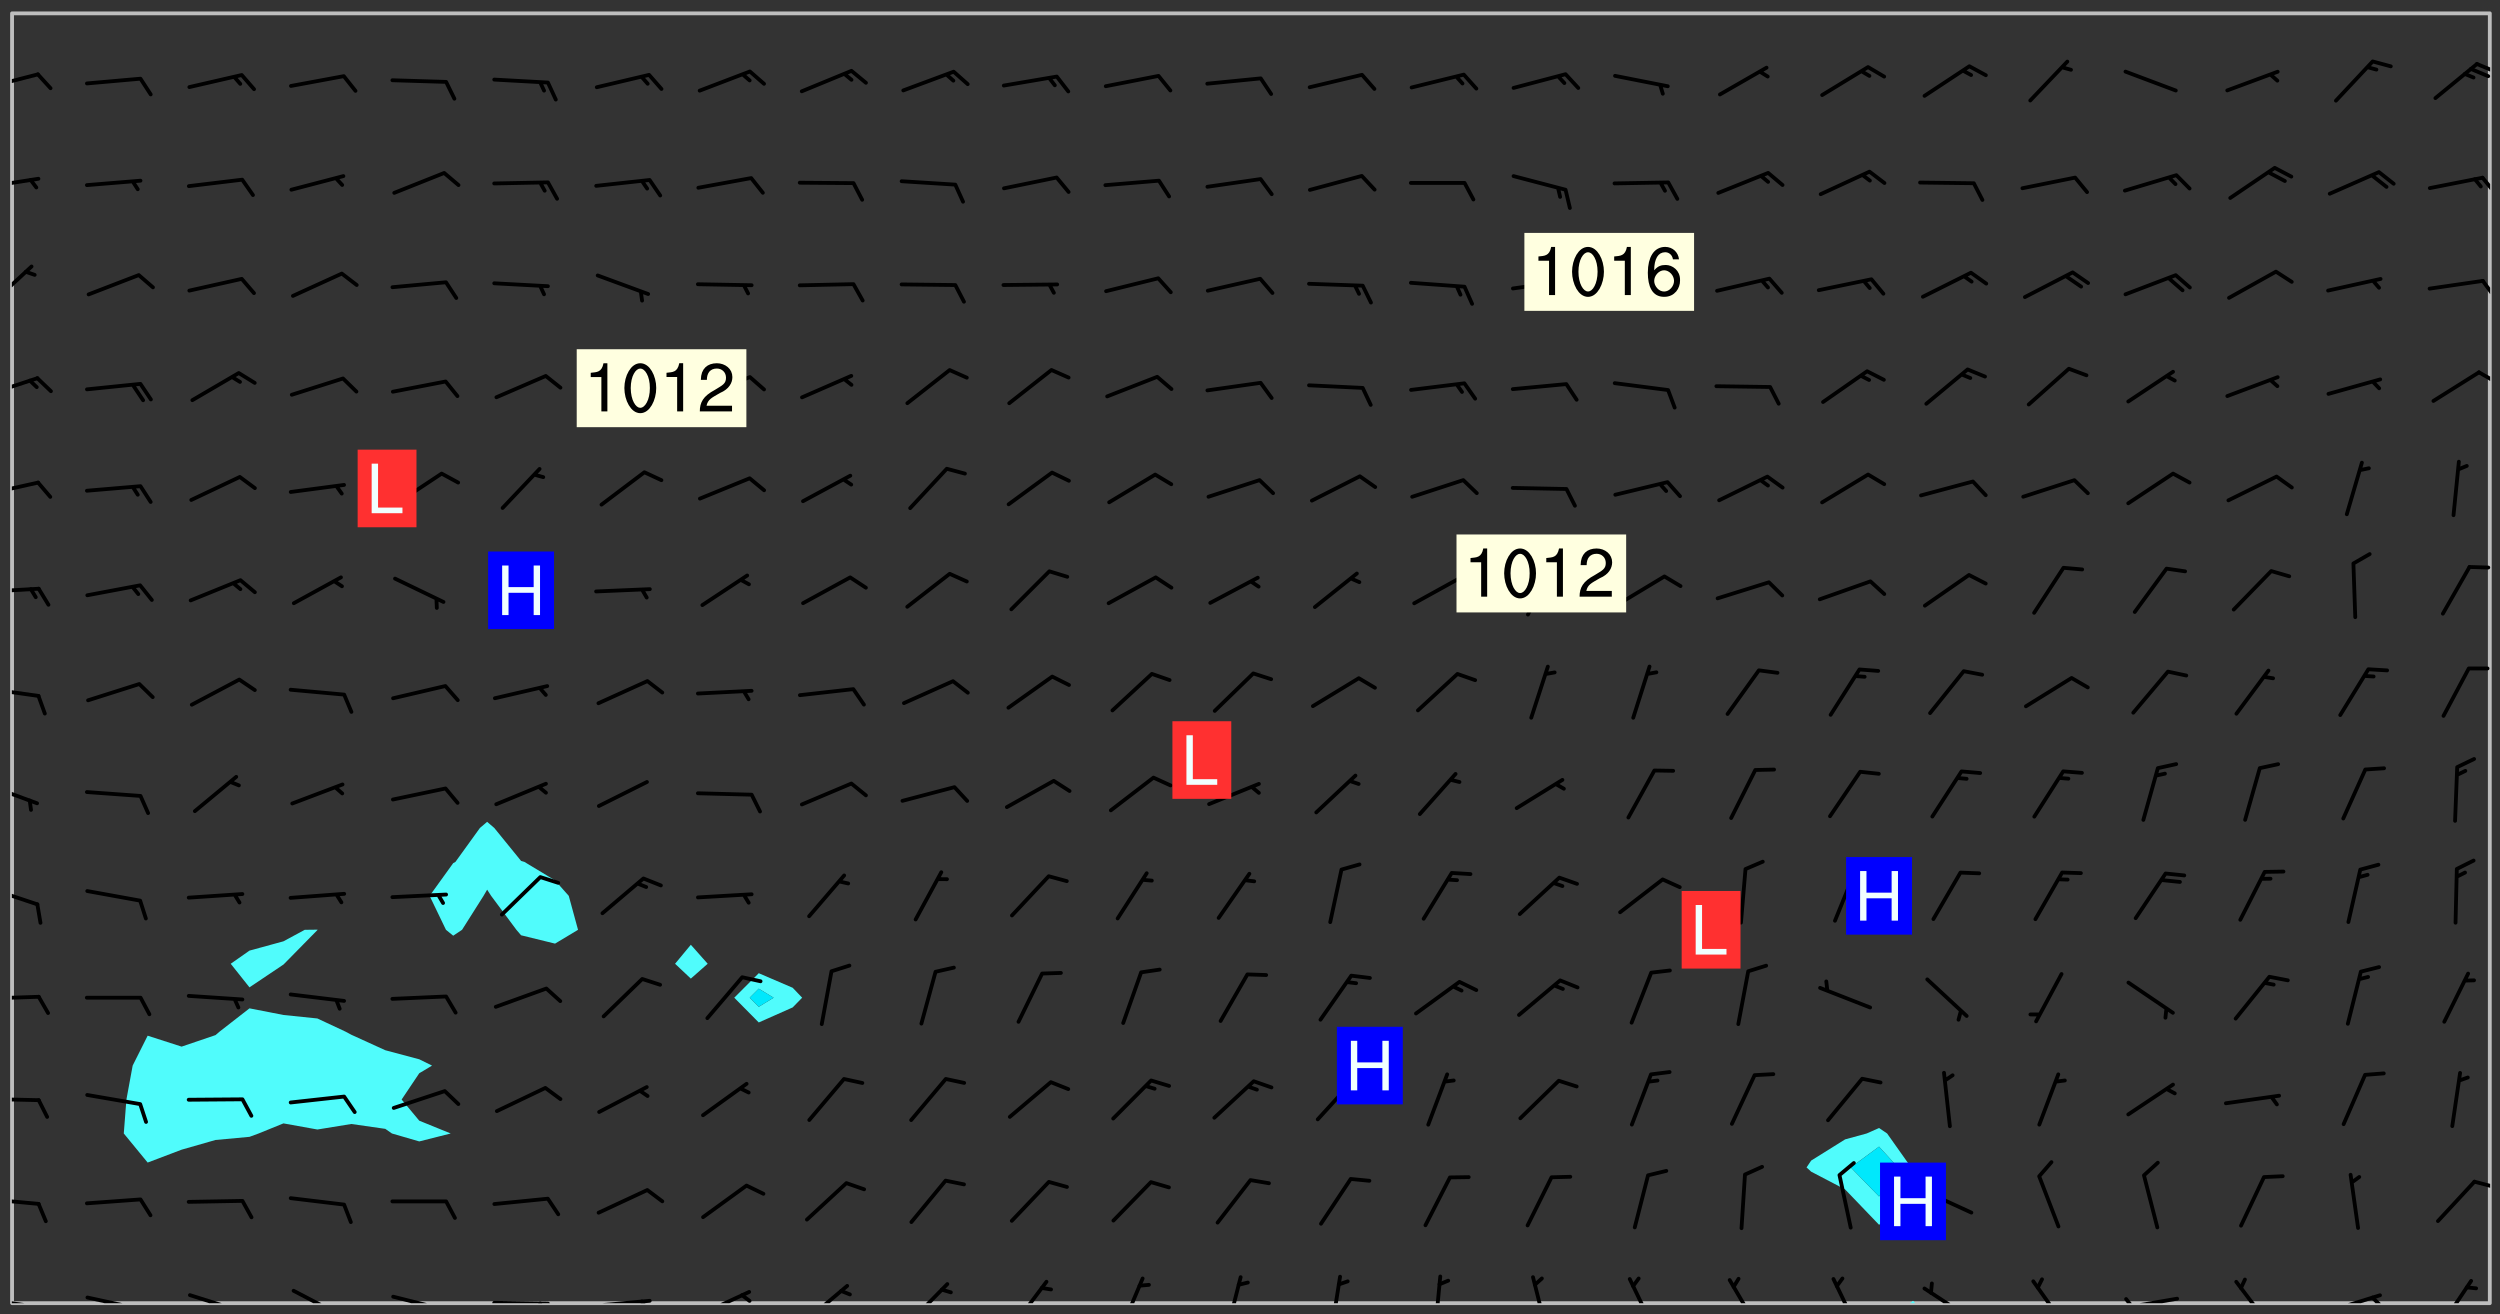 <svg xmlns="http://www.w3.org/2000/svg" role="img" xmlns:xlink="http://www.w3.org/1999/xlink" viewBox="142.45 309.95 326.84 171.84"><rect x="142.45" y="309.95" width="326.84" height="171.84" fill="#333333" stroke="none"/><defs><clipPath id="a"><path d="M144 311.672h1v168.656h-1zm0 0"/></clipPath><clipPath id="b"><path d="M144 311.672h324v168.656H144zm0 0"/></clipPath><clipPath id="c"><path d="M392 480h1v.328h-1zm0 0"/></clipPath><clipPath id="d"><path d="M467 311.672h1v168.656h-1zm0 0"/></clipPath><clipPath id="e"><path d="M144 479h4v1.328h-4zm0 0"/></clipPath><clipPath id="f"><path d="M147 480h2v.328h-2zm0 0"/></clipPath><clipPath id="g"><path d="M153 479h8v1.328h-8zm0 0"/></clipPath><clipPath id="h"><path d="M160 480h2v.328h-2zm0 0"/></clipPath><clipPath id="i"><path d="M167 479h8v1.328h-8zm0 0"/></clipPath><clipPath id="j"><path d="M180 478h8v2.328h-8zm0 0"/></clipPath><clipPath id="k"><path d="M193 479h8v1.328h-8zm0 0"/></clipPath><clipPath id="l"><path d="M199 480h2v.328h-2zm0 0"/></clipPath><clipPath id="m"><path d="M206 480h9v.328h-9zm0 0"/></clipPath><clipPath id="n"><path d="M212 480h2v.328h-2zm0 0"/></clipPath><clipPath id="o"><path d="M220 479h8v1.328h-8zm0 0"/></clipPath><clipPath id="p"><path d="M226 479h2v1.328h-2zm0 0"/></clipPath><clipPath id="q"><path d="M233 478h8v2.328h-8zm0 0"/></clipPath><clipPath id="r"><path d="M239 479h2v1.328h-2zm0 0"/></clipPath><clipPath id="s"><path d="M247 477h7v3.328h-7zm0 0"/></clipPath><clipPath id="t"><path d="M261 477h6v3.328h-6zm0 0"/></clipPath><clipPath id="u"><path d="M274 477h6v3.328h-6zm0 0"/></clipPath><clipPath id="v"><path d="M288 476h5v4.328h-5zm0 0"/></clipPath><clipPath id="w"><path d="M302 476h3v4.328h-3zm0 0"/></clipPath><clipPath id="x"><path d="M316 476h2v4.328h-2zm0 0"/></clipPath><clipPath id="y"><path d="M329 476h2v4.328h-2zm0 0"/></clipPath><clipPath id="z"><path d="M342 476h3v4.328h-3zm0 0"/></clipPath><clipPath id="A"><path d="M355 476h4v4.328h-4zm0 0"/></clipPath><clipPath id="B"><path d="M368 477h5v3.328h-5zm0 0"/></clipPath><clipPath id="C"><path d="M381 476h5v4.328h-5zm0 0"/></clipPath><clipPath id="D"><path d="M393 478h8v2.328h-8zm0 0"/></clipPath><clipPath id="E"><path d="M408 477h5v3.328h-5zm0 0"/></clipPath><clipPath id="F"><path d="M419 479h9v1.328h-9zm0 0"/></clipPath><clipPath id="G"><path d="M420 479h2v1.328h-2zm0 0"/></clipPath><clipPath id="H"><path d="M434 477h6v3.328h-6zm0 0"/></clipPath><clipPath id="I"><path d="M446 479h8v1.328h-8zm0 0"/></clipPath><clipPath id="J"><path d="M452 479h2v1.328h-2zm0 0"/></clipPath><clipPath id="K"><path d="M461 477h5v3.328h-5zm0 0"/></clipPath><clipPath id="L"><path d="M144 466h4v2h-4zm0 0"/></clipPath><clipPath id="M"><path d="M465 464h3v2h-3zm0 0"/></clipPath><clipPath id="N"><path d="M144 453h4v2h-4zm0 0"/></clipPath><clipPath id="O"><path d="M144 440h4v1h-4zm0 0"/></clipPath><clipPath id="P"><path d="M144 425h4v4h-4zm0 0"/></clipPath><clipPath id="Q"><path d="M144 412h4v4h-4zm0 0"/></clipPath><clipPath id="R"><path d="M144 399h4v3h-4zm0 0"/></clipPath><clipPath id="S"><path d="M144 386h4v2h-4zm0 0"/></clipPath><clipPath id="T"><path d="M465 383h3v2h-3zm0 0"/></clipPath><clipPath id="U"><path d="M144 372h4v3h-4zm0 0"/></clipPath><clipPath id="V"><path d="M144 359h4v3h-4zm0 0"/></clipPath><clipPath id="W"><path d="M466 358h2v3h-2zm0 0"/></clipPath><clipPath id="X"><path d="M144 344h3v6h-3zm0 0"/></clipPath><clipPath id="Y"><path d="M466 346h2v3h-2zm0 0"/></clipPath><clipPath id="Z"><path d="M144 333h4v2h-4zm0 0"/></clipPath><clipPath id="aa"><path d="M466 332h2v4h-2zm0 0"/></clipPath><clipPath id="ab"><path d="M144 319h4v3h-4zm0 0"/></clipPath><clipPath id="ac"><path d="M466 318h2v2h-2zm0 0"/></clipPath><g id="ad" clip-path="url(#clip1)"><path fill="#fff" fill-opacity="0" fill-rule="evenodd" d="M0 0h1000v1000H0zm0 0"/><path fill="#d3d3d3" fill-opacity="0" fill-rule="evenodd" d="M162.152 355.867l-.234.293.059.234.117.172.176.234.293.348.113.059.117-.172.059-.234.176-.176.465-.176h.699l.234.293.289.816.059.176.176.23.352.234.699.699.172.176.234.348.234.41.289.582.41.465.23.234.234.176.117.23.176.293.172 1.164v.234l.059.289.059.117.117.117.348.41.117.172.176.176.176.234.117.172.172.352.059.234.234.406.234-.059-.176.176-.059.93h-.582l-.234-.113-.348.113-.117.117-.059.293-.059.176-.117.172-.465.293-.059.234-.059.113v.645l.059.172v.41l.059.059v.406l.059.406.117.176.059.059.23.641-.059.293v.699l-.059.582v.234l-.059.23-.055.352v1.922l.055.117h.426l-.367.117-.023.352.891 1.168 1.742.539 1.34.359v.539l.09.809.535.715 1.52.27.891-.086.09 1.164.535.18 1.16-.18 2.055-.984 1.16-.363 1.879-.176 1.695-.18-.18.719-1.516.086-1.25.09-.805.27-1.074.809.27.719.535.898-.18.625-.266.809.266 1.078.625.898.805.18 1.25-.18-.266.723.098.504.055.293v.172l.059.293v.406l.176.117.352.117h.406l.293-.176.113-.117.059-.117.117-.23.059-.176.352-.465.23-.176.176-.059.176.059.059.176.117.988.055.469.059.172.117.234.176.059.816.059h.289l.117.234.059.406.059.352v1.105l.117.293.117.348.289.699.176.352.582.754.352.176.172.059.469.234.641.465.348.234.293.176.293.055.23.062.816.348.293.176.113.172.352.352.117.176.523.641v.289l.059.352v.348l.059.352.059.289.117.059.172.059h.176l.582.234.176.117.176.289.176.234.113.234.293.23.117.117v.41l.059.055.289.234.234.117.059.117.117.172.059.117.23.234.059.176.234.059.117.059-.117.113-.059.117v.117l-.117.293-.117.289v.582l.176.117.117.059.059.117.117.117.113.059.176.348.059.352.059.406v.176l-.059.176-.117.699v.172l.117.176.293.293h.406l.176.117.117.172.117.293v.234h-.527l-.23-.234h-.234l-.176.059-.059.699.059.348.117.176.176.41.117.23.289.469.176.055h.523l.234.059.758.641.059.293v.234l.059.059.23.348v.352l-.117.172v.293l.293.289.293.176.172.059.293.176.293.117.582.406.289.234.293.176.219.16.016.012.23.176.641.523.176.234.117.176.176.176.113.172v.641l.117.176.469.117.582.117.234.059.23.113.293.117.113.059.586.352.289.172.176.062.176.055.176.059.699.352.289.176.234.055.289.176.234.117.641.406.293.117.172.059.234.059.41.059.23.059.234.117.059.172-.41.176.469.059.059.293.113.234.176.055.234.059.176.059.406.117.641.234.117.172.059.234v.176l-.059.117-.059.406.234.234.117.059.348.117.641.23.176.117.289.117.176.176.234.465.582 1.105.176.176.348.176.176.117.352.117 1.047.523.234.059.465.113.293.059.465.176.758.582.234.234.348.465.176.176.289.234.816.699.293.176.289.289.293.176.293.289.695.641.176.176.293.234.289.234.469.289.641.582.348.234.234.293.348.348.352.465.934.992.348.406.117.176.234.059.113.117.645.176.23.113.234.059.293.176.23.117.934.699.406.406.234.176.406.176.234.117.816.348.348.234.234.117.293.289.23.117.758.352.352.172.23.059.293.117.234.059.871.176h.816l.469.23.172.059.875.699.465.117.293.059.176.059.23.059.469.059.348.059.352.059.406.059h.293l.172.059v.23l.176.176h.293l.348.059.352.059.699.117h.641l.465-.234.293-.176.172-.117.41-.172.289-.176.934-.465.469-.293.523-.293.465-.172.465-.176 1.051-.465.289-.117.41-.117.289-.117.527-.176 1.516-.699.582-.348.289-.059.293-.059.348-.117.875-.23.352-.117h.113l.234-.059.875-.234.234-.059h.812l.352-.059.816-.117.172-.059.352-.055.293-.059.23-.059.816-.176.176-.059h.348l.234-.059.465-.117.758-.172.234-.059h.348l.41-.117.289-.059 1.285-.059h.289l.41-.059.23-.059h.176l.875-.117h.406l.41-.117h.348l.352-.113.871-.059h1.75l1.047.289.41.117.289.117.352.117.289.117 1.051.172.289.059h.293l.293.059.172.059.41.059.172.059.117.059h.117l.117.059.352.059h.113l.41.066 1.922.395 1.926.395 1.52.449 1.695.719 2.145.805 1.605-.719 1.43-.805 1.16-1.078 1.25-.449 3.035-.719 1.875-.359 2.145-1.348 2.234-1.254 2.5-1.258 1.695-.449 1.785-.18 1.16-.27.625.539 1.34-.27.715-.988.984-1.344.445-.18.805-.359 1.875-.539 1.785-.449 1.25-.27 1.16-.09 1.699-.09 1.961-.27 1.25-.09h.539l.625-.09h.891l2.145-.18 2.41-.18 2.59-.09 1.695.18 1.609.09 1.43.359 1.16.719 1.875.988 1.16 1.527.266.715.629.09.355.898.535.539.535 1.527 1.074.359h.535l-.805.535.09 1.707.715 2.695.891.805.895.988.715 1.258 1.785.539 1.52-.18.355 1.344 1.609-.805.98-.539.27.27.316-.215.219-.145.801.449.449-.359h.355l.535-.27.539-.719.535-.27.625-.988 1.16.449.84.371 1.395.617 1.695-.18h1.605l1.785.09.18-1.707.535-1.344.805.27.492.848.402.406-.09.539v.359l.715.449.711-.27h1.43l.359.988.445 1.258.715 1.344 1.25.629 1.695.629.715-.18.18-.539.98-.09.449.359.086 1.258-.266.629-.535.18v.539l.715.984.266.539.984.988.801 1.078-.266.359-.09.898-.625 2.332-.355 2.066-.09 1.793-.18.719-.09.539v1.438l-.98 1.883-.359 1.707-.535.898-.805 1.168-.266.539 2.055 1.254.086.359-.355.539-.09-.18v.809l.09 1.438-.445.715-1.074.094-.266.715.535.898.805.719 1.16.809 1.34.27.445.359-.355.449-1.789-.09-1.25-.449-.715-.719-.625-.09-.176 3.59-.188 1.309h89.359V311.703h-55.27v49.082l.762.125 3.289.543 2.023 2.836v2.754l2.352.332 2.348.332h4.051l-1.379 4.16-2.023.707-2.023.703-.543.344-2.594 1.617-.188.117-2.023-2.078-.73-2.742-2.672-2.078-1.375-3.5-.066-.082-1.957-2.672 2.75-1.418v-49.082H294.422v91.414l.117.031.133.012.074.074.105.047.09.059.086.059.09.059.297.297.059.09.031.117.027.117.016.137-.031.117-.059.09-.059.086-.043.105-.047.102-.027.121v.145l.176.27.148.148.074.086.074.074.043.105.062.09.059.086.043.105.059.09.047.102.043.105.059.086.117.18.074.074.062.086.059.09.043.105.059.09.059.086.062.09.059.09.043.102.117.18.074.074.059.086.074.074.09.059.105.047h.148l.133-.016.133.016.102-.047.074-.074.047-.102-.016-.133v-.148l-.047-.105-.027-.117-.047-.102-.027-.121-.043-.102-.062-.09-.043-.102-.043-.105-.031-.117-.016-.133-.012-.137.086-.059.059-.086.121-.031.043.105.016.133v.117l.059.102.059.09.09.059.148.148.059.09.043.105-.012.102.086.059.105.047.086.059.09.059.074.074-.117.027-.105.047-.086.059-.074.074-.059.09-.062.086-.027.121-.047.102-.043.105-.031.117-.012.133-.016.133v.148l.027.117.047.105.043.102.059.09.074.074.09.059.074.074.09.059.059.09.043.105.047.102.117.031.133.016h.148l.117-.031.105.043.043.105.047.102.027.121L299.5 410l.027.117.031.121.027.117.105.043.102.047.133-.016.148.148.062.086.074.074.07.074.09.062.105.043.102.043.117.031.137.016.117-.031.074-.074.027-.117-.012-.133-.031-.121-.027-.117.043-.105h.117l.09.062.117.027h.148l.133.016h.148l.133.016.133-.016h.148l.133-.016.133-.012.137.012.117-.027.133-.016.191-.059-.059.176-.016.133-.027.121-.016.133-.059.086-.133.016-.105.047-.105.043-.117.031-.117.027-.266.031h-.148l-.133.016-.074.074.059.086.148.148.117.18.074.07.09.062.09.059.086.059.09.059.102.043.105.062.105.043.086.059.105.047.102.043.18.117.059.09-.043.102-.047.105.016.133.223.223.059.09.043.102.031.121.043.102.016.133.031.117.012.137.031.117.148.148.102.043.105.043.117.031.133.016.137.016h.117l.117-.031.09-.059.043-.105.047-.102.043-.105.031-.117.012-.133v-.148l-.012-.133-.016-.133-.031-.117-.043-.105-.047-.105-.043-.102-.043-.105-.016-.133.016-.133.027-.117.031-.117.027-.121.047-.102.09-.059.086-.062.074-.074.09-.059.223-.223.059-.086.074-.074.117-.18.059-.086v-.148l-.074-.074-.102-.047-.105-.043-.102-.043-.059-.09-.047-.105-.027-.117.09-.059.117-.031.102-.043.18-.117.148-.148.012-.133-.012-.105-.09-.059-.133.016h-.148l-.133.016-.133-.016-.121-.031-.086-.059-.074-.074-.059-.09-.062-.086-.117-.18-.059-.086.031-.121.086-.059.121-.031.059-.086v-.121l-.031-.117-.059-.09-.059-.086-.047-.105-.027-.117-.016-.133.059-.09.074-.074.09-.059.117-.18.074-.074.059-.086.148-.148.121-.031.133-.016.133.016.074.074.043.105.016.133-.031.117-.117.031-.133.012-.148.148-.043.105-.047.102-.027.121-.031.117v.148l.031.117.043.105.059.09.074.07.074.074.117.031.121.027.117-.027.133-.016h.117l.09.059.074.074.047.105.059.086.102.047.133.016.105.043.086.059-.012.105-.074.074-.18.117-.059.09-.09.059-.07.074-.074.074-.062.09-.027.117-.016.133.016.133-.016.133v.148l.016.133.027.117.031.121.074.074.09.059.086.059.09.059.117.031v.086l-.102.047-.09.059-.266.031-.117.027h-.148l-.105.043-.102.047-.059.09-.062.234-.012.133-.031.121-.016.133v.293l-.012.133.012.137.016.133.133.016.133.012.121.031.086.059.074.074.047.105.043.102.016.133v.445l-.016.133v.445l.031.266.027.117.016.133.031.117.086.211.031.266v.148l-.031.117-.027.117-.031.121-.027.117-.031.117-.031.121-.012.133-.016.133.09.059.117-.031.102.016.047.105-.031.266v.441l-.043.105-.047.105-.043.102-.043.105-.059.086-.031.121-.043.117-.031.117-.016.133.016.133.059.09.105.047.086.059.059.086-.012.137-.031.117-.043.102v.445l-.016.133v.148l-.031.117-.043.105-.027.117-.047.105-.043.102-.031.121-.027.117-.031.133-.031.117-.027.117-.043.105-.031.117-.031.121-.012.133-.016.133v.297l.027.117v.148l.047.398.027.117.059.09.121.031h.148l.133-.016.059.09v.117l-.059.09-.09.059-.102.043-.105.047-.09.059-.086.059-.137.016-.117-.031-.133-.016-.102.047-.062.086-.012.137-.016.133-.031.117-.027.117-.016.133-.031.121v.297l.016.133.031.117v.148l.012.133v.148l-.027.117-.047.102-.027.121-.031.117-.059.09-.074.074-.102.043-.105.047-.117.027-.121.031-.102-.047.059-.086.105-.047.027-.117.031-.117.027-.121.031-.117v-.148l.016-.133-.031-.117-.043-.105-.105.016-.074.074-.102.043-.09.062-.074.074-.043.102-.016.133-.031.117L304.25 426l-.031.117-.027.117-.031.121-.027.117-.031.117-.043.105-.09.059h-.09l-.117-.031-.031-.086.016-.137-.031-.117v-.148l-.012-.133v-.148l-.062-.234-.027-.121-.043-.102-.047-.105-.059-.086-.059-.09-.043-.105-.062-.086-.148-.148-.07-.074-.105-.047-.105-.043-.102-.043-.297-.297-.09-.074-.086-.059-.105-.043-.09-.062-.086-.059-.105-.043-.09-.059-.086-.062-.074-.07-.105-.047-.086-.059-.105-.043-.09-.062-.102-.043-.105-.043-.086-.059-.105-.047-.105-.043-.102-.047-.09-.059-.102-.043-.105-.043-.09-.062-.117-.027-.133-.016-.133.016H299.75l-.133.016-.117-.031-.09-.059-.074-.074-.09-.059-.102-.047h-.148l-.121-.027-.102-.043-.074-.074-.117-.18-.09-.059-.102-.043-.09-.062-.105-.043-.09-.059-.086-.059-.105-.047-.059-.086-.059-.09-.043-.105-.047-.102-.074-.074-.086-.059-.074-.074-.09-.059-.223-.223-.043-.105-.031-.266.105-.043h.145l.105.043.074.074.09.059.086.059.105.047.09.059.148.148.07.074.148.148.062.086.074.074.086.059.074.074.09.062.09.059.086.059.27.176.102.047.105.043.102.043.047-.074.059-.086.074-.074.07-.074.105.043.074.074.059.09.043.102.047.105.043.105.121.027.117-.027.074-.09.043-.105.059-.09.074-.074.105-.043.117-.027.133.012.09.059.148.148.059.09.043.105.047.102.043.105.043.102.105.047.105.043.133.016.086-.059.059-.09.074-.074.105-.043.117.027.105.047.102.043.105.043.102.047.18.117v.117l-.016.133.016.133.016.137.059.086.102.047.121.027.117.031h.148l.117-.031.059-.09.18-.117.059-.09.074-.074.059-.086.117-.18.18-.117.117.031.09.059.043.074-.016.133v.117l.09.059h.148l.133-.016.133-.012.266-.031.105-.043.117-.031.121-.027.074-.074.07-.074.062-.09-.016-.105-.047-.102-.102-.043-.105-.016-.117.027-.266.031h-.148l-.074-.074-.09-.059-.117-.031-.117-.027-.133-.016h-.148l-.133.016h-.297l-.105-.047-.148-.148-.043-.102-.059-.09.223-.223.086-.059.105-.043.117-.031.133-.016.133.016.137.016.102.043.133-.012.09-.062.102-.043.062-.09-.047-.102-.09-.059-.117-.031-.102-.043-.059-.09-.062-.09v-.117l.016-.133.105-.047.074-.07v-.121l-.09-.059-.031-.117.09-.059.074-.074.043-.105.059-.09.047-.102.016-.133v-.148l-.047-.105-.043-.102-.09-.059-.133-.016-.102-.043-.137-.016-.117-.031h-.445l-.133-.016-.133-.012-.133-.016-.117-.031h-.148l-.133-.016-.133-.012-.266-.031-.121-.043-.086-.059-.074-.074v-.148l.012-.133.105-.047.102-.043.133-.016h.152l.133-.016h.293l.121.031.102.043.09.059.234.062.121-.047.09-.059.102-.043.133-.016.105.043.102.047.133.012.121-.027h.145l.121-.031.117-.027.105-.047.074-.074.086-.059.148-.148.059-.086.047-.105.027-.117.016-.105-.102-.043-.09-.059-.117-.031-.105-.043-.09-.062-.074-.086-.074-.074-.102-.043-.105-.047-.102-.043-.059-.09-.047-.102-.086-.211-.062-.086-.059-.09-.074-.074-.086-.059h-.27l-.117.031-.09.059-.102.043-.133.016-.105-.016-.027-.117-.062-.09-.117-.031-.102-.043-.148-.148-.031-.117-.016-.105.074-.074.18-.117.117-.027.117-.031.137.016.102.043.105.043.102.047.105.043.117.031.133.016.117.027.133.016.105-.016.09-.059-.074-.074-.105-.043-.074-.074-.074-.09-.148-.148-.086-.059-.09-.059-.074-.074-.09-.059-.102-.047-.121-.027-.102-.047-.105-.043-.117-.031-.102-.043-.121-.031h-.148l-.117.031-.105.043-.086.062-.18.117-.086.059-.09.059-.105.047-.086.059-.105.043-.102.043-.105.047-.074.074-.059.09-.059.086-.047.105-.059.086-.074.074-.133-.012-.117-.031h-.117l-.074.074-.09.059-.074.074-.09.059-.086.059-.105.047-.102.043-.137.016-.102-.043-.148-.148-.105-.047h-.086l-.105.047-.102.043-.121.031-.117-.031-.074-.074v-.117l.031-.121.074-.07.059-.09.074-.074.117-.031.105-.043h.293l.133-.016.137-.016.102-.043.09-.059.102-.047.09-.059.133-.012.09.059.133.012.09-.059.086-.059.105-.043.09-.059.086-.062.09-.059.148-.148.059-.086.059-.09.105-.043.133-.016.117.027.121.031.059-.059.059-.09.031-.266.027-.117.105.012.133.016.102-.043.09-.059.059-.09.074-.074.059-.09.047-.102.012-.133-.012-.133-.047-.105-.148-.148-.059-.09-.059-.086-.043-.105v-.445l.016-.133v-.148l.012-.133-.059-.059-.09.059-.102-.043-.18-.117-.086-.059-.062-.09-.059-.09-.074-.074-.086-.059-.121.031-.102.012-.105.047-.086.059-.105.043-.148.148-.09.059-.086.059-.09.062-.105.043-.133.016v-.121l.105-.043.117-.031.074-.07.043-.105v-.148l-.027-.117-.148-.148-.133-.016h-.148l-.117.031-.105.043-.102.043-.09.062-.117.027-.074-.074.012-.133-.043-.102-.043-.105-.09-.059-.117.027-.121.031-.117.031-.102.043-.121.031-.102.043-.105.043-.09.059-.102.016v-.117l.016-.133-.059-.09-.074.043-.148.148-.059.09-.074.074-.047.105-.043.102-.074.074-.059.09-.074.074-.059.086-.074.074-.09.062-.074.07-.074.074-.102.016-.133.016-.105-.043v-.121l.148-.148.043-.102.059-.09.047-.102.043-.105.059-.09.031-.117.043-.102.031-.121.027-.117.047-.105.043-.102.043-.105.074-.07.09-.062.09-.059.102-.043h.297l.266-.031.105-.043-.074-.074-.117-.031-.105-.043-.09-.059-.102-.047-.09-.059-.102-.043-.105-.043-.09-.062-.086-.059-.105-.043-.102-.043-.121-.031-.117-.031-.102-.043L297.5 410.25l-.102-.043-.09-.059-.043-.105-.016-.133.102-.043.133-.016.137.016.133-.016.102-.043.059-.09.016-.105-.09-.059-.074-.074-.102-.043-.09-.059-.148-.148-.043-.105-.016-.133v-.293l-.059-.09-.09-.059-.074-.074-.043-.105-.031-.117-.059-.09-.074-.074-.117-.027-.074-.074-.09-.059-.09-.062-.086-.059-.074-.074-.059-.086-.047-.105-.086-.059-.148-.148-.195-.059-.133.016-.102.043-.074.074-.047.102-.043.105-.059.09-.059.086-.297.297-.09.059h-.086l-.062-.086-.043-.105.031-.117.059-.09.027-.117-.012-.133-.09-.062-.105.047-.117.027-.117.031-.27.176-.102.047-.117.027-.105.047-.09.059-.102.043-.059-.086-.047-.105.016-.133.047-.105.07-.074.074-.07.059-.09v-.148l-.043-.105h-.238l-.102.047-.031.117-.027.117-.031.121-.074.043-.133.016-.074-.047-.043-.102-.043-.105-.047-.102-.043-.105-.121.031-.102.043-.133.016-.117.031-.105.043-.09.059-.102.047-.121.027-.133.016-.102-.043-.059-.09-.047-.105-.043-.102-.043-.105v-.117l.059-.09.086-.059.18-.117.102-.047.105-.043.105-.059.102-.043.09-.062.102-.043.105-.059.102-.047.09-.059.105-.043.102-.043.09-.062.102-.043.137-.016.117.031.102.043.121.031.102.043.105.047.102.043.105.043.102.047.105.043.102.043.105.047.086.059.105.043.117.031.105.043.102.047.09.059.105.043.102.043.105.047.117.027.102.047.121.027h.148l.086-.059.016-.102.059-.09-.027-.117-.074-.074-.117-.18-.074-.074-.09-.074-.18-.117-.086-.059-.105-.043-.102-.047-.27-.176-.059-.09-.074-.074-.059-.09-.043-.102-.031-.117-.016-.137v-.562l-.012-.133-.016-.133-.031-.117-.016-.133-.012-.133-.031-.121-.223-.223-.059-.086-.016-.105.031-.117.133-.016v-91.414H172.992v1.453l-.059.234-.352 1.051-.172.523-.117.348-.176.41-.117.172-.234.293-.23.059h-.352l-.117.059-.23.406v.293l.117.176.23.23.117.234.641.758.293.465.176.234.23.352.234.348.641.816.176.465.172.41.117.695.176.469.117 1.398.059.465v.875l.117 1.047v4.781l-.059.465-.352 1.281-.176.523-.113.41-.352.93L172.934 336l-.234.582-.117.176-.172.348-.176.406-.352.816-.059.293-.113.293-.117.289-.059.176-.117.875-.059.406-.059.117-.059.176-.059.172-.23.527-.117.172v.234l-.117.234-.059.172-.176.586v.289l-.059.176v.293l-.059.113-.059.527v.172l-.055.234v2.621l-.176.816-.117.176-.176.234-.117.172-.113.234-.586.934-.23.289-.293.465-.176.234-.289.352-.352.699-.113.23-.176.41-.176.23-.406.527-.816.699-.293.172-.289.234-.176.117-.176.176-.523.406-.527.176-.172.176-.234.055-.641.176h-.758m12.211 31.023l-1.074.449.359.895 1.25-.715.445-.539-.98-.09"/><path fill="#d3d3d3" fill-opacity="0" fill-rule="evenodd" d="M201.508 416.598h-.895l.449.629.98.359.805-.09.445-.988-.176.09-.715-.355-.895.355m154.621 59.07l-.059-.523v-.293l.113-.293.059-.23.469-.469h.113l.117-.113.117-.059h.176l.234-.059h.348l.234.059.117.059.23.172.059.176.117.582v.293l-.117.176-.172.289-.176.176-.527.523-.23.234-.117.059h-.176l-.117-.059-.406-.293-.176-.117-.117-.059-.059-.113-.055-.117m6.641-10.957l-.059-.172v-1.109l.059-.172.176-.059.172-.059h.176l.234-.059.117.059.059.699-.059.172-.117.176-.117.059-.234.523-.113.059h-.234l-.059-.117m9.613-14.391l-.117-.176v-.699l.293-.875.117-.172.176-.352.113-.23.117-.293.352-.758.117-.23.172-.234h.176l.117-.059h.641l.117.059.234.234.172.113.352.293.117.117.113.176v.113l.117.059.117.117v.699l-.059.176v.23l-.059.176-.348 1.051-.117.23-.117.234-.117.059-.23.234-.641.289h-.875l-.41-.117-.641-.465"/><path fill="none" stroke="#bebebe" stroke-linecap="round" stroke-linejoin="round" stroke-miterlimit="10" stroke-width=".5" d="M467.957 311.695H144.027v168.625h323.93v-168.625"/><g clip-path="url(#a)"><path fill="#fff" fill-opacity="0" fill-rule="evenodd" d="M144 475.891v4.438h.004H144V311.672h.004H144v164.219"/></g><g clip-path="url(#b)"><path fill="#fff" fill-opacity="0" fill-rule="evenodd" d="M144.004 480.328V311.672h39.941v119.816l-1.652.02-2.785 1.504-4.441 1.215-2.453 1.719 2.453 3.086v2.746l-3.91 3.043-.527.453-4.438 1.508-4.438-1.43-1.961 3.91-.816 4.438-.344 4.438 3.121 3.801 4.438-1.684 4.438-1.27 4.438-.41 1.195-.438 3.246-1.32 4.438.801 4.438-.723 4.438.637.867.605 3.574 1.039 4.113-1.039-4.113-1.672-2.305-2.766 2.305-3.438 1.672-1-1.672-.824-4.441-1.184-4.438-2.023-.766-.41-3.672-1.719-4.438-.457-4.441-.867v-2.746l4.441-2.98.109-.105 4.328-4.402.023-.035-.023-.02v-119.816h22.191v105.719l-.941.801-3.203 4.438-.293.164-3.082 4.277 2.137 4.438.945.77 1.156-.77 2.809-4.438.473-.809.523.809 3.301 4.438.613.715 4.441 1.09 3.004-1.805-1.211-4.438-1.793-2.023-4.008-2.418-.434-.129-3.504-4.309-.934-.801V311.672h26.629v121.789l-2.062 2.484 2.062 1.941 2.203-1.941-2.203-2.484V311.672h8.879v125.508l-3.203 3.203 3.203 3.238 4.438-1.969 1.238-1.27-1.238-1.297-4.438-1.906V311.672h146.465v145.75l-1.613.715-2.824.773-4.438 2.77-.602.895.602.555 4.438 2.32 1.504 1.566 2.934 3.059 4.223-3.059-.027-4.441-3.141-4.438-1.055-.715v-145.75h79.887v168.656h-75.156l-.293-.32-.359.32H144.004"/></g><path fill="#50fcfc" fill-rule="evenodd" d="M161.754 461.938l-3.121-3.801.344-4.438.816-4.438 1.961-3.91 4.438 1.43 4.438-1.508.527-.453 3.91-3.043 4.441.867 4.438.457 3.672 1.719.766.41 4.438 2.023 4.441 1.184 1.672.824-1.672 1-2.305 3.438 2.305 2.766 4.113 1.672-4.113 1.039-3.574-1.039-.867-.605-4.438-.637-4.438.723-4.438-.801-3.246 1.32-1.195.438-4.438.41-4.438 1.27-4.438 1.684m13.312-22.906l-2.453-3.086 2.453-1.719 4.441-1.215 2.785-1.504 1.652-.02.023.02-.023.035-4.328 4.402-.109.105-4.441 2.98m25.688-7.523l-2.137-4.438 3.082-4.277.293-.164 3.203-4.438.941-.801.934.801 3.504 4.309.434.129 4.008 2.418 1.793 2.023 1.211 4.438-3.004 1.805-4.441-1.09-.613-.715-3.301-4.438-.523-.809-.473.809-2.809 4.438-1.156.77-.945-.77m32.012 6.379l-2.062-1.941 2.062-2.484 2.203 2.484-2.203 1.941m8.879 5.734l-3.203-3.238 3.203-3.203v2.023l-1.18 1.18 1.18 1.191 1.949-1.191-1.949-1.18v-2.023l4.438 1.906 1.238 1.297-1.238 1.27-4.438 1.969"/><path fill="#00e8fc" fill-rule="evenodd" d="M241.645 441.574l-1.18-1.191 1.18-1.18 1.949 1.18-1.949 1.191"/><path fill="#50fcfc" fill-rule="evenodd" d="M379.234 463.129l-.602-.555.602-.895 4.438-2.77 2.824-.773 1.613-.715v2.434l-3.703 2.719 3.703 3.801 2.48-3.801-2.48-2.719v-2.434l1.055.715 3.141 4.438.027 4.441-4.223 3.059-2.934-3.059-1.504-1.566-4.438-2.32"/><path fill="#00e8fc" fill-rule="evenodd" d="M388.109 466.375l-3.703-3.801 3.703-2.719 2.48 2.719-2.48 3.801"/><g clip-path="url(#c)"><path fill="#50fcfc" fill-rule="evenodd" d="M392.188 480.328l.359-.32.293.32h-.652"/></g><g clip-path="url(#d)"><path fill="#fff" fill-opacity="0" fill-rule="evenodd" d="M467.996 480.328H468V311.672h-.004H468v168.656h-.004"/></g><g clip-path="url(#e)"><path fill="none" stroke="#000" stroke-linecap="round" stroke-linejoin="round" stroke-miterlimit="10" stroke-width=".5" d="M147.477 480.852l-6.953-1.043"/></g><g clip-path="url(#f)"><path fill="none" stroke="#000" stroke-linecap="round" stroke-linejoin="round" stroke-miterlimit="10" stroke-width=".5" d="M147.477 480.852l.816 2.312"/></g><g clip-path="url(#g)"><path fill="none" stroke="#000" stroke-linecap="round" stroke-linejoin="round" stroke-miterlimit="10" stroke-width=".5" d="M160.746 481.078l-6.863-1.496"/></g><g clip-path="url(#h)"><path fill="none" stroke="#000" stroke-linecap="round" stroke-linejoin="round" stroke-miterlimit="10" stroke-width=".5" d="M160.746 481.078l.668 2.359"/></g><g clip-path="url(#i)"><path fill="none" stroke="#000" stroke-linecap="round" stroke-linejoin="round" stroke-miterlimit="10" stroke-width=".5" d="M173.98 481.387l-6.699-2.117"/></g><g clip-path="url(#j)"><path fill="none" stroke="#000" stroke-linecap="round" stroke-linejoin="round" stroke-miterlimit="10" stroke-width=".5" d="M187.059 481.961l-6.227-3.262"/></g><g clip-path="url(#k)"><path fill="none" stroke="#000" stroke-linecap="round" stroke-linejoin="round" stroke-miterlimit="10" stroke-width=".5" d="M200.668 481.184l-6.816-1.711"/></g><g clip-path="url(#l)"><path fill="none" stroke="#000" stroke-linecap="round" stroke-linejoin="round" stroke-miterlimit="10" stroke-width=".5" d="M199.676 480.934l.297 1.191"/></g><g clip-path="url(#m)"><path fill="none" stroke="#000" stroke-linecap="round" stroke-linejoin="round" stroke-miterlimit="10" stroke-width=".5" d="M214.09 480.383l-7.027-.109"/></g><g clip-path="url(#n)"><path fill="none" stroke="#000" stroke-linecap="round" stroke-linejoin="round" stroke-miterlimit="10" stroke-width=".5" d="M213.066 480.367l.559 1.09"/></g><g clip-path="url(#o)"><path fill="none" stroke="#000" stroke-linecap="round" stroke-linejoin="round" stroke-miterlimit="10" stroke-width=".5" d="M227.391 480.012l-7 .637"/></g><g clip-path="url(#p)"><path fill="none" stroke="#000" stroke-linecap="round" stroke-linejoin="round" stroke-miterlimit="10" stroke-width=".5" d="M226.371 480.102l.672 1.027"/></g><g clip-path="url(#q)"><path fill="none" stroke="#000" stroke-linecap="round" stroke-linejoin="round" stroke-miterlimit="10" stroke-width=".5" d="M240.395 478.852l-6.379 2.953"/></g><g clip-path="url(#r)"><path fill="none" stroke="#000" stroke-linecap="round" stroke-linejoin="round" stroke-miterlimit="10" stroke-width=".5" d="M239.465 479.281l.98.742"/></g><g clip-path="url(#s)"><path fill="none" stroke="#000" stroke-linecap="round" stroke-linejoin="round" stroke-miterlimit="10" stroke-width=".5" d="M253.207 478.062l-5.371 4.531"/></g><path fill="none" stroke="#000" stroke-linecap="round" stroke-linejoin="round" stroke-miterlimit="10" stroke-width=".5" d="M252.426 478.723l1.137.457"/><g clip-path="url(#t)"><path fill="none" stroke="#000" stroke-linecap="round" stroke-linejoin="round" stroke-miterlimit="10" stroke-width=".5" d="M266.301 477.824l-4.93 5.008"/></g><path fill="none" stroke="#000" stroke-linecap="round" stroke-linejoin="round" stroke-miterlimit="10" stroke-width=".5" d="M265.586 478.555l1.176.352"/><g clip-path="url(#u)"><path fill="none" stroke="#000" stroke-linecap="round" stroke-linejoin="round" stroke-miterlimit="10" stroke-width=".5" d="M279.262 477.52l-4.223 5.617"/></g><path fill="none" stroke="#000" stroke-linecap="round" stroke-linejoin="round" stroke-miterlimit="10" stroke-width=".5" d="M278.648 478.336l1.211.191"/><g clip-path="url(#v)"><path fill="none" stroke="#000" stroke-linecap="round" stroke-linejoin="round" stroke-miterlimit="10" stroke-width=".5" d="M291.832 477.094l-2.734 6.473"/></g><path fill="none" stroke="#000" stroke-linecap="round" stroke-linejoin="round" stroke-miterlimit="10" stroke-width=".5" d="M291.434 478.035l1.223-.109"/><g clip-path="url(#w)"><path fill="none" stroke="#000" stroke-linecap="round" stroke-linejoin="round" stroke-miterlimit="10" stroke-width=".5" d="M304.648 476.922l-1.734 6.812"/></g><path fill="none" stroke="#000" stroke-linecap="round" stroke-linejoin="round" stroke-miterlimit="10" stroke-width=".5" d="M304.395 477.914l1.191-.289"/><g clip-path="url(#x)"><path fill="none" stroke="#000" stroke-linecap="round" stroke-linejoin="round" stroke-miterlimit="10" stroke-width=".5" d="M317.645 476.859l-1.098 6.941"/></g><path fill="none" stroke="#000" stroke-linecap="round" stroke-linejoin="round" stroke-miterlimit="10" stroke-width=".5" d="M317.484 477.867l1.16-.398"/><g clip-path="url(#y)"><path fill="none" stroke="#000" stroke-linecap="round" stroke-linejoin="round" stroke-miterlimit="10" stroke-width=".5" d="M330.746 476.832l-.672 6.996"/></g><path fill="none" stroke="#000" stroke-linecap="round" stroke-linejoin="round" stroke-miterlimit="10" stroke-width=".5" d="M330.648 477.848l1.133-.469"/><g clip-path="url(#z)"><path fill="none" stroke="#000" stroke-linecap="round" stroke-linejoin="round" stroke-miterlimit="10" stroke-width=".5" d="M342.867 476.922l1.719 6.812"/></g><path fill="none" stroke="#000" stroke-linecap="round" stroke-linejoin="round" stroke-miterlimit="10" stroke-width=".5" d="M343.117 477.914l.91-.824"/><g clip-path="url(#A)"><path fill="none" stroke="#000" stroke-linecap="round" stroke-linejoin="round" stroke-miterlimit="10" stroke-width=".5" d="M355.516 477.164l3.051 6.328"/></g><path fill="none" stroke="#000" stroke-linecap="round" stroke-linejoin="round" stroke-miterlimit="10" stroke-width=".5" d="M355.957 478.086l.727-.992"/><g clip-path="url(#B)"><path fill="none" stroke="#000" stroke-linecap="round" stroke-linejoin="round" stroke-miterlimit="10" stroke-width=".5" d="M368.582 477.297l3.547 6.066"/></g><path fill="none" stroke="#000" stroke-linecap="round" stroke-linejoin="round" stroke-miterlimit="10" stroke-width=".5" d="M369.098 478.18l.645-1.047"/><g clip-path="url(#C)"><path fill="none" stroke="#000" stroke-linecap="round" stroke-linejoin="round" stroke-miterlimit="10" stroke-width=".5" d="M382.148 477.16l3.043 6.336"/></g><path fill="none" stroke="#000" stroke-linecap="round" stroke-linejoin="round" stroke-miterlimit="10" stroke-width=".5" d="M382.594 478.082l.727-.988"/><g clip-path="url(#D)"><path fill="none" stroke="#000" stroke-linecap="round" stroke-linejoin="round" stroke-miterlimit="10" stroke-width=".5" d="M394.047 478.402l5.875 3.855"/></g><path fill="none" stroke="#000" stroke-linecap="round" stroke-linejoin="round" stroke-miterlimit="10" stroke-width=".5" d="M394.902 478.961l.113-1.219"/><g clip-path="url(#E)"><path fill="none" stroke="#000" stroke-linecap="round" stroke-linejoin="round" stroke-miterlimit="10" stroke-width=".5" d="M408.273 477.461l4.059 5.734"/></g><path fill="none" stroke="#000" stroke-linecap="round" stroke-linejoin="round" stroke-miterlimit="10" stroke-width=".5" d="M408.863 478.297l.551-1.098"/><g clip-path="url(#F)"><path fill="none" stroke="#000" stroke-linecap="round" stroke-linejoin="round" stroke-miterlimit="10" stroke-width=".5" d="M420.152 480.926l6.926-1.191"/></g><g clip-path="url(#G)"><path fill="none" stroke="#000" stroke-linecap="round" stroke-linejoin="round" stroke-miterlimit="10" stroke-width=".5" d="M421.16 480.75l-.75-.969"/></g><g clip-path="url(#H)"><path fill="none" stroke="#000" stroke-linecap="round" stroke-linejoin="round" stroke-miterlimit="10" stroke-width=".5" d="M434.809 477.527l4.246 5.602"/></g><path fill="none" stroke="#000" stroke-linecap="round" stroke-linejoin="round" stroke-miterlimit="10" stroke-width=".5" d="M435.426 478.344l.516-1.113"/><g clip-path="url(#I)"><path fill="none" stroke="#000" stroke-linecap="round" stroke-linejoin="round" stroke-miterlimit="10" stroke-width=".5" d="M453.602 479.289l-6.711 2.078"/></g><g clip-path="url(#J)"><path fill="none" stroke="#000" stroke-linecap="round" stroke-linejoin="round" stroke-miterlimit="10" stroke-width=".5" d="M452.625 479.59l.871.867"/></g><g clip-path="url(#K)"><path fill="none" stroke="#000" stroke-linecap="round" stroke-linejoin="round" stroke-miterlimit="10" stroke-width=".5" d="M465.516 477.41l-3.906 5.84"/></g><path fill="none" stroke="#000" stroke-linecap="round" stroke-linejoin="round" stroke-miterlimit="10" stroke-width=".5" d="M464.945 478.258l1.223.125"/><g clip-path="url(#L)"><path fill="none" stroke="#000" stroke-linecap="round" stroke-linejoin="round" stroke-miterlimit="10" stroke-width=".5" d="M147.496 467.344l-6.992-.66"/></g><path fill="none" stroke="#000" stroke-linecap="round" stroke-linejoin="round" stroke-miterlimit="10" stroke-width=".5" d="M147.496 467.344l.945 2.266m12.379-2.852l-7.008.512m7.008-.512l1.305 2.074m12.02-1.883l-7.027.129m7.027-.129l1.188 2.148m12.102-1.664l-6.977-.84m6.977.84l.883 2.289m12.457-2.707h-7.027m7.027 0l1.152 2.164m12.145-2.516l-6.992.699m6.992-.699l1.363 2.039m11.641-3.172l-6.367 2.965m6.367-2.965l1.961 1.477m11.012-2.059l-5.684 4.129m5.684-4.129l2.207 1.074m10.848-1.395l-5.16 4.77m5.16-4.77l2.316.809m10.652-1.133l-4.473 5.418m4.473-5.418l2.406.488m11.098-.324l-4.848 5.09m4.848-5.09l2.363.66m10.98-.629l-4.906 5.027m4.906-5.027l2.355.688m10.656-.953l-4.297 5.559m4.297-5.559l2.418.41m10.691-.559l-3.887 5.855m3.887-5.855l2.441.238m10.531-.438l-3.203 6.254m3.203-6.254l2.453-.039m10.828.02l-3.133 6.293m3.133-6.293l2.453-.066m10.164-.191l-1.738 6.809m1.738-6.809l2.387-.578m10.285.477l-.453 7.012m.453-7.012l2.238-1.008m10.117 1.078l1.469 6.871m-1.469-6.871L384.816 462m8.977 3.547l6.387 2.934m-5.457-2.508l-.07-1.227m14.391-1.012l2.52 6.559m-2.52-6.559l1.605-1.852m12.094 1.727l1.746 6.809m-1.746-6.809l1.812-1.652m13.879 1.879l-3.004 6.355m3.004-6.355l2.449-.113m8.875-.188l.977 6.957m-.836-5.945l.992-.723m15.059.613l-4.773 5.152"/><g clip-path="url(#M)"><path fill="none" stroke="#000" stroke-linecap="round" stroke-linejoin="round" stroke-miterlimit="10" stroke-width=".5" d="M465.949 464.438l2.371.625"/></g><g clip-path="url(#N)"><path fill="none" stroke="#000" stroke-linecap="round" stroke-linejoin="round" stroke-miterlimit="10" stroke-width=".5" d="M147.512 453.781l-7.023-.164"/></g><path fill="none" stroke="#000" stroke-linecap="round" stroke-linejoin="round" stroke-miterlimit="10" stroke-width=".5" d="M147.512 453.781l1.102 2.191m12.164-1.676l-6.926-1.195m6.926 1.195l.766 2.332m12.602-2.957l-7.027.055m7.027-.055l1.168 2.156m12.125-2.516l-6.984.773m6.984-.773l1.383 2.027m11.777-2.742l-6.672 2.203m6.672-2.203l1.773 1.695m11.375-2.109l-6.34 3.031m6.34-3.031l1.973 1.457m11.285-1.57l-6.227 3.258m5.32-2.785l1.012.695m12.945-1.594l-5.699 4.109m4.871-3.512l1.102.543m12.461-1.77l-4.539 5.363m4.539-5.363l2.398.523m10.91-.527l-4.527 5.375m4.527-5.375l2.402.516m11.332-.098l-5.363 4.539m5.363-4.539l2.277.906m10.836-1.125l-4.961 4.977m4.961-4.977l2.348.711m-3.07.012l1.176.355m12.961-.977l-5.156 4.773m5.156-4.773l2.316.809m-3.066-.113l1.16.402m12.695-1.305l-4.738 5.188m4.738-5.188l2.375.609m9.809-1.305l-2.477 6.578m2.117-5.621l1.215-.156m13.738.035l-5.031 4.906m5.031-4.906l2.336.75m9.715-1.582l-2.504 6.566m2.504-6.566l2.434-.305m-2.797 1.262l1.215-.152m12.695-.703l-2.969 6.367m2.969-6.367l2.449-.133m11.613.602l-4.465 5.426m4.465-5.426l2.406.488m8.293-1.266l.77 6.984m-.66-5.969l1.016-.691m13.816-.121l-2.484 6.574m2.125-5.617l1.215-.156m14.141.539l-5.848 3.898m4.996-3.332l1.082.582m13.641.305l-6.957.988m5.945-.844l.723.992m11.527-3.863l-2.805 6.445m2.805-6.445l2.445-.191m9.977-.062l-1.02 6.953m.871-5.941l1.156-.414"/><g clip-path="url(#O)"><path fill="none" stroke="#000" stroke-linecap="round" stroke-linejoin="round" stroke-miterlimit="10" stroke-width=".5" d="M147.512 440.266l-7.023.238"/></g><path fill="none" stroke="#000" stroke-linecap="round" stroke-linejoin="round" stroke-miterlimit="10" stroke-width=".5" d="M147.512 440.266l1.223 2.125m12.094-2.008h-7.027m7.027 0l1.152 2.168m12.156-1.934l-7.012-.469m5.992.402l.5 1.117m13.816-.863l-6.977-.844m5.961.723l.441 1.145m13.91-1.602l-7.02.312m7.02-.312l1.25 2.113m11.859-3.152l-6.609 2.391m6.609-2.391l1.82 1.645m10.715-2.895l-5.047 4.891m5.047-4.891l2.336.758m10.734-.984l-4.559 5.348m4.559-5.348l2.398.527m9.277-1.309l-1.277 6.91m1.277-6.91l2.34-.742m11.262.809l-1.852 6.777m1.852-6.777l2.395-.543m11.539.773l-3.09 6.312m3.09-6.312l2.453-.078m10.492-.078l-2.348 6.625m2.348-6.625l2.426-.359m11.465.629l-3.504 6.09m3.504-6.09l2.453.082m11.129.082l-4.031 5.758m4.031-5.758l2.434.301m-3.023.539l1.219.148m13.512-.176l-5.684 4.133m5.684-4.133l2.203 1.074m-3.031-.473l1.102.539m12.891-1.332l-5.383 4.516m5.383-4.516l2.273.918m-3.059-.262l1.141.461m11.551-2.129l-2.566 6.543m2.566-6.543l2.438-.285m10.242.102l-1.297 6.906m1.297-6.906l2.344-.73m7.051 2.902l6.543 2.562m-5.59-2.188l-.141-1.219m18.352 4.516l-5.152-4.781m4.402 4.086l-.316 1.188m10.141.215l3.328-6.191m-2.844 5.289l-1.227-.004m18.629-.215l-5.812-3.949m4.965 3.371l-.129 1.223m13.59-5.355l-4.41 5.469m4.41-5.469l2.41.465m-3.051.332l1.203.23m11.398-1.699l-1.703 6.816m1.703-6.816l2.383-.594m-2.629 1.582l1.191-.293m13.078-.438l-3.117 6.297m2.664-5.379l1.227-.039"/><g clip-path="url(#P)"><path fill="none" stroke="#000" stroke-linecap="round" stroke-linejoin="round" stroke-miterlimit="10" stroke-width=".5" d="M147.332 428.18l-6.664-2.223"/></g><path fill="none" stroke="#000" stroke-linecap="round" stroke-linejoin="round" stroke-miterlimit="10" stroke-width=".5" d="M147.332 428.18l.41 2.418m13.031-2.902l-6.914-1.254m6.914 1.254l.746 2.336m12.617-3.199l-7.012.473m5.992-.406l.645 1.043m13.688-1.137l-7.008.527m5.988-.449l.656 1.035m13.684-1.02l-7.02.34m6-.289l.625 1.055m12.719-3.387l-5.035 4.902m5.035-4.902l2.336.75m11.141-.57l-5.359 4.543m5.359-4.543l2.281.91m-3.059-.25l1.137.457m13.785.949l-7.016.41m5.992-.352l.641 1.047m12.48-3.566l-4.582 5.332m3.914-4.555l1.195.27m12.172-1.469l-3.355 6.176m2.867-5.277l1.23.012m13.301-.387l-4.805 5.129m4.805-5.129l2.367.641m10.445-1.031l-3.801 5.91m3.246-5.051l1.223.102m12.754-.891l-4.016 5.77m3.43-4.93l1.219.145m11.41-1.535l-1.473 6.871m1.473-6.871l2.359-.672m12.055 1.113l-3.672 5.992m3.672-5.992l2.449.148m-2.984.723l1.227.074m13.375-.332l-5.172 4.762m5.172-4.762l2.312.812m-3.066-.117l1.156.406m13.109-.867l-5.566 4.293m5.566-4.293l2.234 1.012m8.594-2.367l-.594 7.004m.594-7.004l2.258-.965m12.086 1.211l-2.648 6.512m2.648-6.512l2.438-.25m-2.824 1.199l2.441-.254m11.703-.477l-3.535 6.074m3.535-6.074l2.453.094m10.844-.105l-3.496 6.098m3.496-6.098l2.449.078m-2.961.809l1.227.039m12.809-.797l-3.914 5.84m3.914-5.84l2.441.25M425.004 425l2.441.25m11.082-1.312l-3.191 6.262m3.191-6.262l2.453-.043m-2.918.953l1.227-.02m11.734-1.188l-1.555 6.855m1.555-6.855l2.371-.641m-2.598 1.641l1.184-.324m11.664-.762l-.168 7.027m.168-7.027l2.195-1.098m-2.219 2.121l1.098-.551"/><g clip-path="url(#Q)"><path fill="none" stroke="#000" stroke-linecap="round" stroke-linejoin="round" stroke-miterlimit="10" stroke-width=".5" d="M147.297 414.969l-6.594-2.43"/></g><path fill="none" stroke="#000" stroke-linecap="round" stroke-linejoin="round" stroke-miterlimit="10" stroke-width=".5" d="M146.336 414.613l.168 1.219m14.316-1.824L153.812 413.5m7.008.508l.992 2.242m11.523-4.738l-5.41 4.484m4.621-3.832l1.137.465m13.547-.121l-6.57 2.488m5.613-2.125l.922.809m13.504-.648l-6.879 1.445m6.879-1.445l1.574 1.883m11.551-2.5l-6.496 2.68m5.551-2.289l.945.781m6.922 1.738l6.285-3.141m13.688 1.66l-7.027-.184m7.027.184l1.094 2.199m11.945-3.656l-6.473 2.734m6.473-2.734l1.902 1.547m11.574-1.074l-6.797 1.789m6.797-1.789l1.664 1.801m11.316-2.625l-6.129 3.434m6.129-3.434l2.066 1.328m10.973-1.75l-5.574 4.277m5.574-4.277l2.23 1.02m11.551-.199l-6.512 2.641m5.566-2.258l.941.789m12.625-2.258l-5.121 4.812m4.375-4.113l1.164.395m12.672-1.312l-4.672 5.25m3.992-4.488l1.191.293m13.457-.277l-5.977 3.695m5.105-3.156l1.062.617m11.836-2.383l-3.402 6.148m3.402-6.148l2.453.043m10.738-.109l-3.156 6.281m3.156-6.281l2.453-.055m11.258.289l-3.945 5.812m3.945-5.812l2.438.262m10.812-.309l-3.816 5.902m3.816-5.902l2.441.211m-2.996.648l1.223.105m12.629-.973l-3.781 5.922m3.781-5.922l2.445.195m-2.996.664l1.227.098m11.695-1.379l-1.895 6.766m1.895-6.766l2.398-.527m-2.672 1.512l1.199-.262m12.402-.723l-1.918 6.762m1.918-6.762l2.398-.516m11.398.695l-2.883 6.406m2.883-6.406l2.449-.16m9.562-.148l-.277 7.023m.277-7.023l2.211-1.066m-2.25 2.09l1.105-.535"/><g clip-path="url(#R)"><path fill="none" stroke="#000" stroke-linecap="round" stroke-linejoin="round" stroke-miterlimit="10" stroke-width=".5" d="M147.48 400.934l-6.961-.988"/></g><path fill="none" stroke="#000" stroke-linecap="round" stroke-linejoin="round" stroke-miterlimit="10" stroke-width=".5" d="M147.48 400.934l.832 2.305m12.352-3.863l-6.699 2.129m6.699-2.129l1.754 1.715m11.316-2.297l-6.207 3.289m6.207-3.289l2.031 1.375m11.68.59l-7-.637m7 .637l.949 2.262m12.285-3.383l-6.84 1.602m6.84-1.602l1.617 1.848m11.699-1.84l-6.844 1.59m5.852-1.359l.805.926m13.281-1.812l-6.402 2.898m6.402-2.898l1.945 1.5m11.68-.227l-7.02.355m6-.305l.629 1.055m13.688-1.324l-6.984.789m6.984-.789l1.387 2.023m11.645-3.062l-6.414 2.867m6.414-2.867l1.938 1.508m11.035-2.109l-5.73 4.07m5.73-4.07l2.191 1.098m10.836-1.449l-5.156 4.773m5.156-4.773l2.316.805m10.941-.867l-5.039 4.898m5.039-4.898l2.336.754m11.461-.129l-6.004 3.652m6.004-3.652l2.109 1.25m10.789-1.805l-5.168 4.762m5.168-4.762l2.312.809m9.504-1.77l-2.172 6.684m1.855-5.711l1.207-.215m12.402-.766l-2.129 6.695m1.82-5.719l1.207-.223m13.402-.258l-4.098 5.707m4.098-5.707l2.43.324m10.719-.438l-3.77 5.93m3.77-5.93l2.449.191m-2.996.672l1.223.094m12.957-.73l-4.402 5.477m4.402-5.477l2.41.461m11.691.426l-5.973 3.703m5.973-3.703l2.117 1.234m10.477-2.066l-4.531 5.371m4.531-5.371l2.398.512m10.746-.648l-4.191 5.641m3.582-4.82l1.211.188m12.457-1.18l-3.676 5.988m3.676-5.988l2.449.148m-2.984.723l1.223.074m12.441-1.051l-3.305 6.199m3.305-6.199h2.453"/><g clip-path="url(#S)"><path fill="none" stroke="#000" stroke-linecap="round" stroke-linejoin="round" stroke-miterlimit="10" stroke-width=".5" d="M147.508 386.918l-7.016.41"/></g><path fill="none" stroke="#000" stroke-linecap="round" stroke-linejoin="round" stroke-miterlimit="10" stroke-width=".5" d="M147.508 386.918l1.277 2.098m-2.297-2.039l.637 1.051m13.645-1.555l-6.906 1.301m6.906-1.301l1.531 1.914m-2.539-1.727l.77.961m13.355-1.82l-6.512 2.645m6.512-2.645l1.883 1.574m-2.832-1.188l.941.785m13.145-1.539l-6.16 3.379m5.266-2.887l1.027.672m13.27 2.051l-6.332-3.051m5.41 2.605l.051 1.227m14.52-1.98l-6.996-.652m5.977.555l.477 1.133m13.871-1.512l-7.023.301m6-.258L227 388.074m13.137-2.887l-5.863 3.871m5.012-3.309l1.078.59m13.238-.902l-6.164 3.371m6.164-3.371l2.051 1.348m10.957-1.816l-5.547 4.309m5.547-4.309l2.238 1.004m10.789-1.332l-4.969 4.969m4.969-4.969l2.344.715m11.566.078l-6.16 3.379m6.16-3.379l2.051 1.348m11.289-1.305l-6.211 3.293m5.305-2.812l1.02.688m12.84-1.715l-5.488 4.387m4.691-3.75l1.125.488m13.32-.629l-6.152 3.395m6.152-3.395l2.055 1.34m9.703-2.812l-3.039 6.34m2.598-5.418l1.223-.051m14.023.484l-6.02 3.629m6.02-3.629l2.105 1.262m11.555-.496l-6.707 2.098m6.707-2.098l1.746 1.723m11.527-1.844l-6.625 2.344m6.625-2.344l1.809 1.656m11.078-2.492l-5.77 4.012m5.77-4.012l2.184 1.121m10.164-2.059l-3.836 5.887m3.836-5.887l2.445.215m11.031-.105l-4.156 5.668m4.156-5.668l2.426.352m11.262-.035l-4.902 5.035m4.902-5.035l2.355.684m8.387-1.676l.242 7.02m-.242-7.02l2.125-1.227m13.055 1.688l-3.484 6.102"/><g clip-path="url(#T)"><path fill="none" stroke="#000" stroke-linecap="round" stroke-linejoin="round" stroke-miterlimit="10" stroke-width=".5" d="M465.305 384.074l2.453.074"/></g><g clip-path="url(#U)"><path fill="none" stroke="#000" stroke-linecap="round" stroke-linejoin="round" stroke-miterlimit="10" stroke-width=".5" d="M147.43 373.043l-6.859 1.527"/></g><path fill="none" stroke="#000" stroke-linecap="round" stroke-linejoin="round" stroke-miterlimit="10" stroke-width=".5" d="M147.43 373.043l1.594 1.867m11.793-1.398l-7.004.594m7.004-.594l1.332 2.062m-2.352-1.977l.664 1.031m13.344-2.324l-6.348 3.008m6.348-3.008l1.969 1.461m11.656-.418l-6.969.922m5.953-.789l.715 1m13.062-2.613l-5.859 3.883m5.859-3.883l2.156 1.172m10.645-1.781l-4.832 5.102M212.289 372l1.184.328m13.223-.637l-5.609 4.234m5.609-4.234l2.223 1.035m11.539-.246l-6.504 2.656m6.504-2.656l1.887 1.566m11.27-1.906l-6.184 3.336m5.281-2.852l1.023.68m12.492-2.07l-4.785 5.148m4.785-5.148l2.371.633m11.391-.133l-5.676 4.148m5.676-4.148l2.207 1.07m11.281-.809l-6.02 3.625m6.02-3.625l2.102 1.262m11.543-.539l-6.68 2.176m6.68-2.176l1.766 1.707m11.344-2.207l-6.27 3.18m6.27-3.18l2.008 1.41m11.512-.91l-6.68 2.18m6.68-2.18l1.77 1.703m11.719-.543l-7.023-.141m7.023.141l1.109 2.191m12.109-3.086l-6.832 1.648m6.832-1.648l1.629 1.836m-2.621-1.594l.812.918m13.234-1.883l-6.309 3.094m6.309-3.094l1.988 1.438m-2.906-.988l.992.719m13.09-1.441l-6.012 3.641m6.012-3.641l2.109 1.258m11.594-.348l-6.785 1.82m6.785-1.82l1.676 1.793m11.59-1.965l-6.688 2.164m6.688-2.164l1.762 1.707m11.141-2.566L420.688 375.75m5.859-3.883l2.156 1.172m11.379-.785l-6.301 3.109m6.301-3.109l1.992 1.43m9.16-3.246l-1.973 6.742m1.684-5.762l1.203-.25m11.762-.855l-.699 6.992m.598-5.977l1.137-.465"/><g clip-path="url(#V)"><path fill="none" stroke="#000" stroke-linecap="round" stroke-linejoin="round" stroke-miterlimit="10" stroke-width=".5" d="M147.336 359.395l-6.672 2.195"/></g><path fill="none" stroke="#000" stroke-linecap="round" stroke-linejoin="round" stroke-miterlimit="10" stroke-width=".5" d="M147.336 359.395l1.773 1.699m-2.742-1.379l.887.848m13.555-.426l-6.988.715m6.988-.715l1.367 2.035m-2.383-1.934l1.367 2.039m12.504-3.559l-6.066 3.547m6.066-3.547l2.086 1.289m-2.969-.773l1.043.645m13.469-.449l-6.695 2.129m6.695-2.129l1.754 1.715m11.664-1.32l-6.898 1.336m6.898-1.336l1.543 1.91m11.547-2.633l-6.453 2.785m6.453-2.785l1.918 1.531m11.609-.859l-6.875 1.441m6.875-1.441l1.574 1.883m11.59-2.41l-6.57 2.492m6.57-2.492l1.844 1.617m11.406-1.773l-6.441 2.809m5.504-2.402l.961.766m12.836-1.934l-5.531 4.332m5.531-4.332l2.242.996m11.07-1.004l-5.523 4.344m5.523-4.344l2.242.992m11.582-.098l-6.543 2.559m6.543-2.559l1.863 1.598M307.258 360l-6.957.988M307.258 360l1.445 1.984m11.902-1.32l-7.02-.34m7.02.34l1.047 2.219m12.246-2.82l-6.973.863m6.973-.863l1.41 2.008m-2.426-1.883l.703 1.004m13.637-1.027l-6.996.66m6.996-.66l1.352 2.047m11.953-1.27l-6.973-.898m6.973.898l.863 2.297m12.48-2.695l-7.027-.102m7.027.102l1.121 2.184m11.559-4.242l-5.762 4.02m5.762-4.02l2.188 1.117m-3.023-.535l1.09.559m12.883-1.379l-5.402 4.492m5.402-4.492l2.273.934m-3.059-.277l1.137.465m12.887-1.211l-5.25 4.672m5.25-4.672l2.301.855m11.316-.461l-5.852 3.887m5-3.324l1.078.586m13.453-.441l-6.582 2.469m5.625-2.109l.918.812m13.445-.883l-6.766 1.895m5.781-1.621l.848.891m13.047-2.086l-5.953 3.738"/><g clip-path="url(#W)"><path fill="none" stroke="#000" stroke-linecap="round" stroke-linejoin="round" stroke-miterlimit="10" stroke-width=".5" d="M466.539 358.625l2.125 1.223"/></g><g clip-path="url(#X)"><path fill="none" stroke="#000" stroke-linecap="round" stroke-linejoin="round" stroke-miterlimit="10" stroke-width=".5" d="M146.574 344.789l-5.148 4.781"/></g><path fill="none" stroke="#000" stroke-linecap="round" stroke-linejoin="round" stroke-miterlimit="10" stroke-width=".5" d="M145.824 345.484l1.16.402m13.609.027l-6.559 2.527m6.559-2.527l1.855 1.605m11.609-1.109l-6.855 1.535m6.855-1.535l1.598 1.863m11.484-2.555l-6.391 2.918m6.391-2.918l1.949 1.496m11.668-.359l-6.996.645m6.996-.645l1.348 2.055m11.977-1.543l-7.016-.379m5.996.324l.516 1.113m13.609-.035l-6.594-2.426m5.633 2.074l.168 1.215m14.324-2.012l-7.027-.129m6.004.109l.559 1.094m13.777-1.215l-7.023.156m7.023-.156l1.203 2.141m12.113-2.023l-7.023-.082m7.023.082l1.129 2.18m12.188-2.258l-7.027.074m6.004-.062l.59 1.078m13.645-1.895l-6.82 1.684m6.82-1.684l1.641 1.824m11.691-1.762l-6.852 1.559m6.852-1.559l1.602 1.859m11.797-.957l-7.02-.246m7.02.246l1.078 2.207m-2.098-2.242l.539 1.102m13.789-.934l-7.008-.508m7.008.508l.992 2.242m-2.012-2.316l.496 1.121m13.816-1.793l-6.961.98m6.961-.98l1.441 1.984m-2.457-1.84l.723.992m13.547-1.457l-6.84 1.621m6.84-1.621l1.621 1.844m-2.617-1.609l.812.922m13.5-1.141l-6.844 1.59m6.844-1.59l1.613 1.852m-2.609-1.621l.809.926m13.523-1.074l-6.883 1.426m6.883-1.426l1.566 1.887m-2.57-1.68l.785.941m13.234-2.008l-6.285 3.145m6.285-3.145l2 1.426m-2.914-.969l1 .711m13.207-1.211l-6.242 3.23m6.242-3.23l2.02 1.395m-2.93-.926l2.02 1.395m12.367-1.5l-6.566 2.504m6.566-2.504l1.848 1.613m-2.801-1.25l1.848 1.617M440 345.465l-6.137 3.426M440 345.465l2.062 1.332m11.613-.379l-6.859 1.52m5.863-1.297l.797.93m13.562-.898l-6.953 1.012"/><g clip-path="url(#Y)"><path fill="none" stroke="#000" stroke-linecap="round" stroke-linejoin="round" stroke-miterlimit="10" stroke-width=".5" d="M467.039 346.672l1.453 1.977"/></g><g clip-path="url(#Z)"><path fill="none" stroke="#000" stroke-linecap="round" stroke-linejoin="round" stroke-miterlimit="10" stroke-width=".5" d="M147.473 333.32l-6.945 1.086"/></g><path fill="none" stroke="#000" stroke-linecap="round" stroke-linejoin="round" stroke-miterlimit="10" stroke-width=".5" d="M146.461 333.48l.738.98m13.617-.887l-7.004.578m5.984-.492l.664 1.031m13.656-1.25l-6.977.844m6.977-.844l1.406 2.012m11.82-2.48l-6.797 1.781m5.809-1.523l.832.902m13.336-1.57l-6.527 2.602m6.527-2.602l1.871 1.586m11.695-.355l-7.027.141m7.027-.141l1.195 2.145m-2.219-2.125l.598 1.07m13.719-1.402l-6.984.766m6.984-.766l1.383 2.027m-2.398-1.918l.691 1.016m13.602-1.375l-6.91 1.266m6.91-1.266l1.523 1.922m11.852-1.262l-7.027-.055m7.027.055l1.133 2.176m12.176-1.98l-7.016-.445m7.016.445l1.012 2.234m12.238-3.164l-6.887 1.414m6.887-1.414l1.562 1.891m11.812-1.477l-7.004.586m7.004-.586l1.328 2.062m11.961-2.273l-6.953 1.008m6.953-1.008l1.453 1.977m11.777-2.387l-6.785 1.828m6.785-1.828l1.676 1.793m11.762-.879h-7.027m7.027 0l1.152 2.168m12.047-1.277l-6.797-1.781m6.797 1.781l.566 2.387m-1.555-2.648l.281 1.195m14.137-1.887l-7.027.125m7.027-.125l1.188 2.148m-2.211-2.129l.594 1.07m13.492-2.336l-6.523 2.617m6.523-2.617l1.875 1.582m-2.824-1.199l.938.789m13.258-1.336l-6.383 2.945m6.383-2.945l1.953 1.488m-2.883-1.059l.977.742m13.59.344l-7.027-.09m7.027.09l1.125 2.184m12.121-2.922l-6.891 1.391m6.891-1.391l1.559 1.898m11.676-2.215L420.25 334.871m6.73-2.02l1.727 1.746m-2.703-1.449l.863.871m12.973-2.125l-5.816 3.938m5.816-3.938l2.168 1.145m-3.012-.574l2.168 1.148m12.301-1.164l-6.434 2.828m6.434-2.828l1.926 1.523m-2.863-1.109l1.926 1.52m12.555-1.199l-6.895 1.359"/><g clip-path="url(#aa)"><path fill="none" stroke="#000" stroke-linecap="round" stroke-linejoin="round" stroke-miterlimit="10" stroke-width=".5" d="M467.008 333.184l1.551 1.902"/></g><path fill="none" stroke="#000" stroke-linecap="round" stroke-linejoin="round" stroke-miterlimit="10" stroke-width=".5" d="M466.004 333.379l.777.953"/><g clip-path="url(#ab)"><path fill="none" stroke="#000" stroke-linecap="round" stroke-linejoin="round" stroke-miterlimit="10" stroke-width=".5" d="M147.402 319.672l-6.805 1.75"/></g><path fill="none" stroke="#000" stroke-linecap="round" stroke-linejoin="round" stroke-miterlimit="10" stroke-width=".5" d="M147.402 319.672l1.656 1.812m11.758-1.246l-7 .621m7-.621l1.336 2.055m11.902-2.535l-6.848 1.578m6.848-1.578l1.609 1.852m-2.605-1.621l.805.926m13.535-1.008l-6.906 1.281m6.906-1.281l1.527 1.922m11.848-1.172l-7.023-.215m7.023.215l1.082 2.199m12.227-2.113l-7.016-.387m7.016.387l1.031 2.227m-2.051-2.285l.516 1.113m13.73-2.059l-6.836 1.617m6.836-1.617l1.621 1.844m-2.613-1.605l.809.922m13.363-1.605l-6.566 2.508m6.566-2.508l1.848 1.613m-2.805-1.246l.926.805m13.312-1.254l-6.496 2.676m6.496-2.676l1.891 1.562m-2.836-1.176l.945.785m13.359-1.059l-6.586 2.449m6.586-2.449l1.836 1.629m-2.793-1.273l.918.816m13.523-.535l-6.926 1.176m6.926-1.176l1.5 1.945m-2.508-1.773l.75.969m13.559-1.227l-6.898 1.348m6.898-1.348l1.547 1.906m11.816-1.582l-6.992.695m6.992-.695l1.359 2.043m11.879-2.508l-6.84 1.625m6.84-1.625l1.621 1.844m11.688-1.871L327 321.387m6.824-1.68l1.637 1.828m-2.633-1.582l.82.914m13.477-1.215l-6.797 1.793m6.797-1.793l1.664 1.801m-2.652-1.539l.832.898m13.52.414l-6.895-1.359m5.891 1.164l.355 1.172m13.562-3.406l-6.094 3.504m5.207-2.996l1.039.652m13.117-1.238l-6 3.66m6-3.66l2.109 1.246m-2.984-.715l1.055.625m13.066-1.262l-5.863 3.871m5.863-3.871l2.156 1.172m-3.008-.609l1.078.586m12.582-1.758l-4.848 5.086m4.141-4.344l1.184.328m13.703 2.711l-6.578-2.473m19.898.016l-6.59 2.441m5.629-2.086l.918.812m12.465-2.512l-4.805 5.129m4.805-5.129l2.367.641m-3.066.105l1.184.32m13.145-.734l-5.43 4.461"/><g clip-path="url(#ac)"><path fill="none" stroke="#000" stroke-linecap="round" stroke-linejoin="round" stroke-miterlimit="10" stroke-width=".5" d="M466.277 318.316l2.266.945"/></g><path fill="none" stroke="#000" stroke-linecap="round" stroke-linejoin="round" stroke-miterlimit="10" stroke-width=".5" d="M465.488 318.965l2.262.945m-3.055-.293l1.133.469"/><path fill="#00f" fill-rule="evenodd" d="M388.238 472.086h8.617V461.941h-8.617v10.145"/><path fill="azure" fill-rule="evenodd" d="M390.07 463.773h.836v2.824h3.285v-2.824h.832v6.48h-.832v-2.918h-3.285v2.918h-.836v-6.48"/><path fill="#00f" fill-rule="evenodd" d="M317.227 454.332h8.617V444.188h-8.617v10.145"/><path fill="azure" fill-rule="evenodd" d="M319.059 446.02h.832v2.824h3.285v-2.824h.836V452.5h-.836v-2.914h-3.285V452.5h-.832v-6.48"/><path fill="#ff3030" fill-rule="evenodd" d="M362.305 436.578h7.691v-10.145h-7.691v10.145"/><path fill="azure" fill-rule="evenodd" d="M364.137 428.266h.832v5.742h3.195v.738h-4.027v-6.48"/><path fill="#00f" fill-rule="evenodd" d="M383.801 432.141h8.617v-10.145h-8.617v10.145"/><path fill="azure" fill-rule="evenodd" d="M385.633 423.828h.832v2.824h3.289v-2.824h.832v6.48h-.832v-2.918h-3.289v2.918h-.832v-6.48"/><path fill="#ff3030" fill-rule="evenodd" d="M295.727 414.387h7.695v-10.145h-7.695v10.145"/><path fill="azure" fill-rule="evenodd" d="M297.559 406.074h.836v5.742h3.191v.738h-4.027v-6.48"/><path fill="#00f" fill-rule="evenodd" d="M206.266 392.195h8.617v-10.145h-8.617v10.145"/><path fill="azure" fill-rule="evenodd" d="M208.098 383.883h.836v2.824h3.285v-2.824h.832v6.48h-.832v-2.914h-3.285v2.914h-.836v-6.48"/><path fill="#ff3030" fill-rule="evenodd" d="M189.207 378.883h7.691v-10.148h-7.691v10.148"/><path fill="azure" fill-rule="evenodd" d="M191.039 370.566h.836v5.742h3.191v.738h-4.027v-6.48"/><path fill="#ffffe0" fill-rule="evenodd" d="M332.867 390.016h22.18v-10.191h-22.18v10.191"/><path fill-rule="evenodd" d="M336.367 381.656h.508v6.297h-.785v-4.492h-1.391v-.555l.562-.066.25-.051.23-.09.203-.141.176-.211.141-.297.105-.395m4.812 0l.23.02.219.055.207.09.195.121.188.148.168.176.305.422.242.492.18.547.113.578.035.594-.035.59-.113.586-.18.555-.242.5-.305.43-.168.18-.188.152-.195.125-.207.09-.219.059-.23.02-.23-.02-.219-.059-.207-.09-.195-.125-.184-.152-.172-.18-.301-.43-.246-.5-.18-.555-.109-.586-.039-.59h.832l.031.562.082.504.125.445.16.371.191.301.211.223.223.137.227.047.227-.047.223-.137.211-.223.191-.301.16-.371.129-.445.082-.504.027-.562-.027-.562-.082-.5-.129-.438-.16-.363-.191-.293-.211-.215-.223-.133-.227-.043-.227.043-.223.133-.211.215-.191.293-.16.363-.125.438-.082.5-.031.562h-.832l.039-.594.109-.578.18-.547.246-.492.301-.422.172-.176.184-.148.195-.121.207-.09.219-.055.23-.02m5.094 0h.508v6.297h-.789v-4.492h-1.387v-.555l.559-.066.254-.051.23-.09.203-.141.172-.211.141-.297.109-.395m2.82 2.176h.789l.02-.316.059-.285.098-.254.141-.215.184-.172.223-.129.266-.082.309-.027.234.02.227.062.203.102.18.141.148.172.113.207.07.234.027.266-.023.27-.066.223-.109.191-.156.172-.199.164-.246.164-.637.391-.535.312-.438.316-.348.324-.262.336-.191.352-.125.371-.07.391-.02.422h4.211v-.742h-3.332l.082-.285.113-.234.148-.203.188-.18.23-.172.281-.176.715-.414.418-.207.344-.23.281-.25.219-.27.164-.277.109-.285.066-.285.02-.281-.043-.383-.121-.348-.188-.309-.25-.262-.301-.211-.348-.16-.379-.098-.406-.035-.438.035-.398.098-.355.164-.305.234-.246.305-.188.375-.113.445-.043.52"/><path fill="#ffffe0" fill-rule="evenodd" d="M217.848 365.797h22.18v-10.191h-22.18v10.191"/><path fill-rule="evenodd" d="M221.348 357.438h.508v6.297h-.785v-4.492h-1.391v-.555l.562-.066.25-.051.23-.09.203-.141.176-.211.141-.297.105-.395m4.812 0l.23.02.219.055.207.09.199.121.184.148.172.176.301.422.242.492.18.547.113.578.035.594-.035.59-.113.586-.18.555-.242.5-.301.43-.172.18-.184.152-.199.125-.207.09-.219.059-.23.02-.227-.02-.219-.059-.211-.09-.195-.125-.184-.152-.172-.18-.301-.43-.246-.5-.18-.555-.109-.586-.039-.59h.832l.031.562.082.504.125.445.164.375.188.297.211.223.223.137.227.047.227-.047.223-.137.211-.223.191-.297.164-.375.125-.445.082-.504.027-.562-.027-.562-.082-.5-.125-.438-.164-.363-.191-.293-.211-.215-.223-.133-.227-.043-.227.043-.223.133-.211.215-.188.293-.164.363-.125.438-.082.5-.031.562h-.832l.039-.594.109-.578.18-.547.246-.492.301-.422.172-.176.184-.148.195-.121.211-.09.219-.055.227-.02m5.094 0h.508v6.297h-.785v-4.492h-1.391v-.555l.559-.066.254-.051.23-.09.203-.141.172-.211.145-.297.105-.395m2.82 2.176h.789l.02-.316.059-.285.102-.254.137-.215.184-.172.223-.129.266-.082.309-.027.238.02.223.062.203.102.18.141.148.172.113.207.07.234.027.266-.023.27-.066.223-.109.191-.156.172-.199.164-.246.164-.637.391-.535.312-.438.316-.348.324-.262.336-.191.352-.125.371-.07.391-.02.422h4.211v-.742h-3.332l.082-.285.113-.234.148-.203.188-.18.23-.172.281-.176.715-.414.418-.207.344-.23.281-.25.219-.27.164-.277.113-.285.062-.285.02-.281-.043-.383-.117-.348-.191-.309-.25-.262-.301-.211-.348-.16-.379-.098-.406-.035-.438.035-.398.098-.352.164-.305.234-.25.305-.188.375-.113.445-.043.52"/><path fill="#ffffe0" fill-rule="evenodd" d="M341.742 350.59h22.184v-10.191h-22.184v10.191"/><path fill-rule="evenodd" d="M345.242 342.23h.512v6.297h-.789v-4.492h-1.387v-.555l.559-.062.254-.055.227-.09.203-.141.176-.211.141-.293.105-.398m4.816 0l.227.02.219.055.211.09.195.121.184.152.172.176.301.418.242.492.18.547.113.582.039.59-.039.594-.113.582-.18.555-.242.504-.301.426-.172.18-.184.152-.195.125-.211.09-.219.059-.227.02-.23-.02-.219-.059-.207-.09-.199-.125-.184-.152-.172-.18-.301-.426-.242-.504-.18-.555-.113-.582-.039-.594h.836l.027.562.082.504.125.445.164.375.191.301.211.219.223.137.227.047.227-.047.223-.137.211-.219.188-.301.164-.375.125-.445.082-.504.031-.562-.031-.562-.082-.5-.125-.434-.164-.367-.188-.293-.211-.215-.223-.129-.227-.047-.227.047-.223.129-.211.215-.191.293-.164.367-.125.434-.082.5-.027.562h-.836l.039-.59.113-.582.18-.547.242-.492.301-.418.172-.176.184-.152.199-.121.207-.09.219-.055.23-.02m5.09 0h.508v6.297h-.785v-4.492h-1.391v-.555l.562-.062.25-.055.23-.09.203-.141.176-.211.141-.293.105-.398m6.805 1.621h-.789l-.051-.211-.082-.188-.105-.16-.129-.129-.148-.105-.16-.074-.168-.043-.172-.016-.328.043-.289.117-.246.195-.203.27-.16.34-.117.402-.07.469-.023.523.191-.199.184-.16.188-.125.184-.086.191-.062.191-.035.398-.023.309.031.32.09.316.156.293.219.258.285.199.352.07.199.055.219.027.234.004.25-.785.047-.027-.258-.078-.254-.121-.234-.16-.207-.195-.18-.219-.137-.242-.09-.254-.031-.254.031-.242.09-.219.137-.191.18-.16.207-.125.234-.078.254-.027.258.027.258.078.25.125.234.16.211.191.18.219.137.242.086.254.031.254-.031.242-.086.219-.137.195-.18.16-.211.121-.234.078-.25.027-.258.785-.047-.027.371-.094.371-.156.359-.223.328-.293.281-.168.121-.191.102-.203.082-.223.062-.242.039-.262.012-.281-.016-.262-.047-.238-.078-.215-.102-.195-.133-.172-.156-.156-.18-.133-.203-.117-.223-.102-.242-.145-.535-.086-.594-.027-.641.039-.742.113-.664.188-.578.121-.254.137-.23.152-.207.172-.184.184-.152.203-.129.219-.102.23-.074.25-.047.262-.016.363.035.336.098.293.148.258.199.211.242.164.273.117.305.062.32"/></g></defs><use xlink:href="#ad"/></svg>